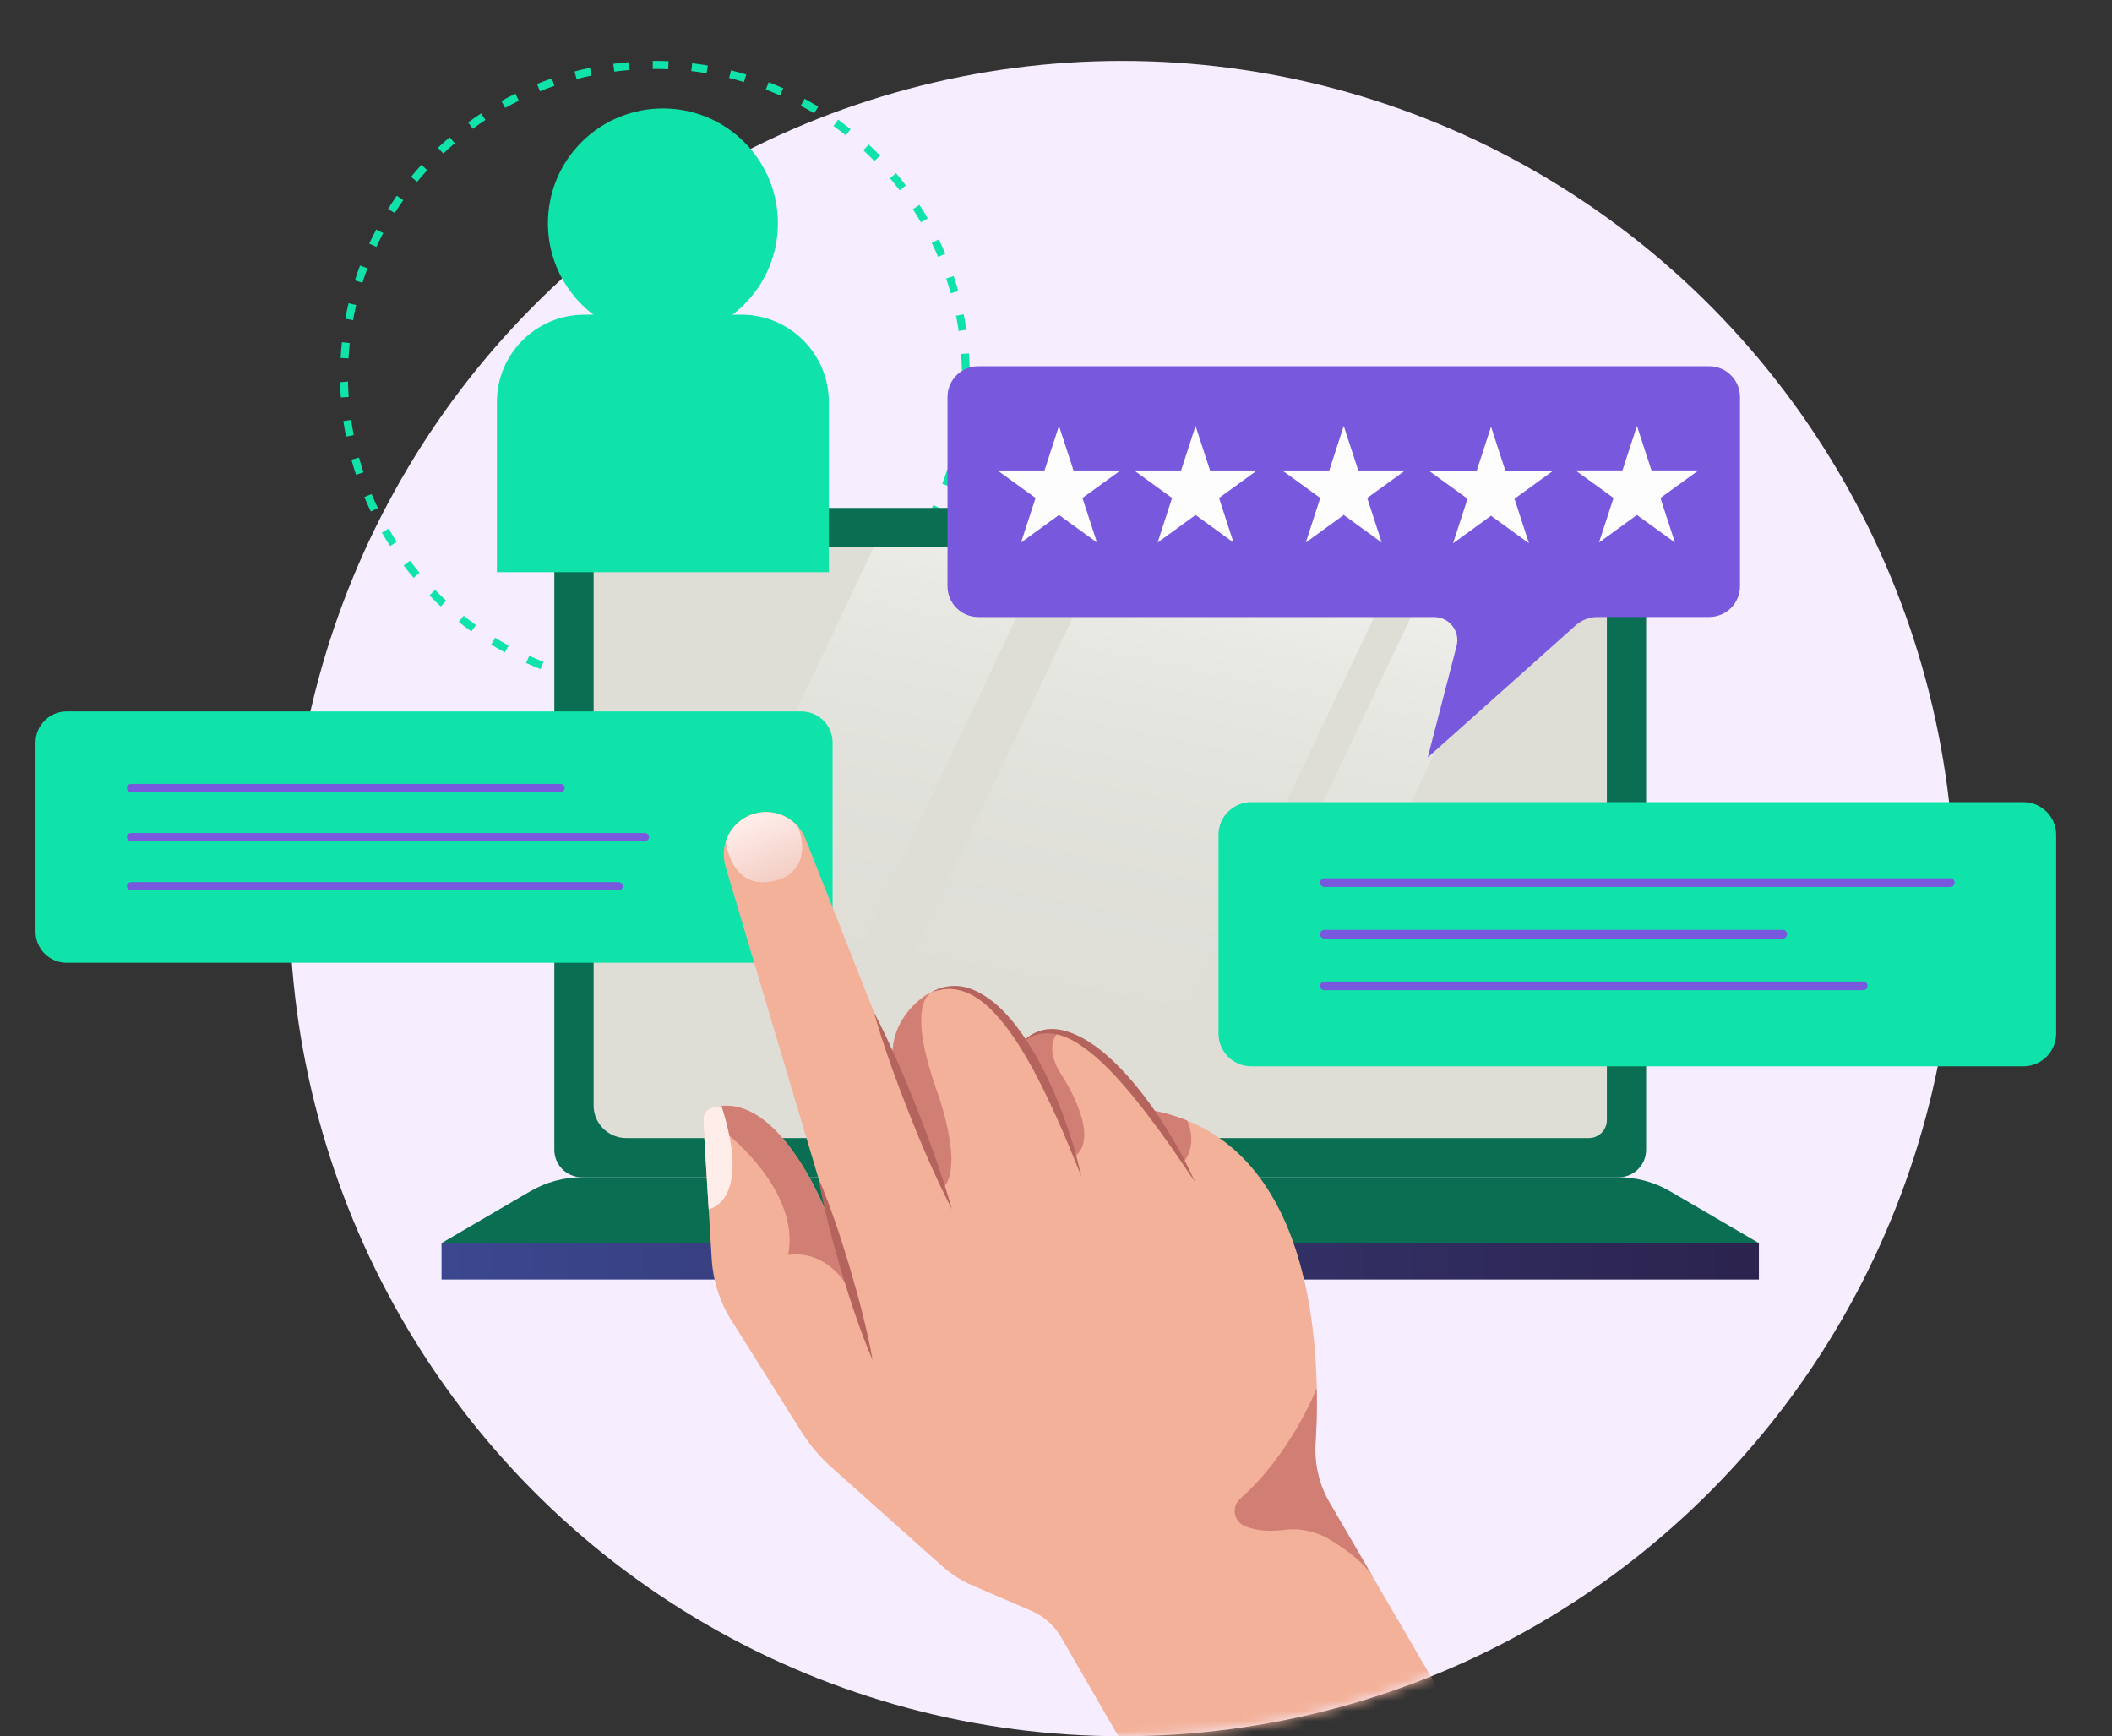 <svg width="208" height="171" viewBox="0 0 208 171" fill="none" xmlns="http://www.w3.org/2000/svg">
<rect x="0" y="0" width="208" height="171" fill="#333333" stroke="none"/>
<ellipse cx="110.5" cy="88.5" rx="82" ry="82.5" fill="#F6EDFF"/>
<mask id="mask0_1961_6061" style="mask-type:alpha" maskUnits="userSpaceOnUse" x="0" y="0" width="208" height="171">
<path d="M208 88C208 111.5 190.791 107.758 187.657 116.5C183.129 129.127 175.626 140.323 166 149.232C151.397 162.748 131.906 171 110.5 171C96.383 171 83.099 167.411 71.5 161.09C55.158 152.184 42.162 137.854 34.897 120.5C30.777 110.66 0 108.5 0 83.5C0 65.385 11.5 60 22.159 37.5C27.388 28.898 40.5 10.262 46.5 6C53 1.382 67.105 -0.241 76 1.382C89.907 3.92 100.852 9.5 120.5 9.5C140.978 9.5 148.5 20 166 32C197 50 208 82 208 88Z" fill="#F6EDFF"/>
</mask>
<g mask="url(#mask0_1961_6061)">
<path d="M64.65 67.999C64.129 67.999 63.608 67.994 63.092 67.968L63.128 67.195C63.633 67.215 64.139 67.225 64.644 67.225V67.999H64.65ZM66.986 67.901L66.924 67.127C67.43 67.086 67.935 67.035 68.436 66.968L68.534 67.736C68.023 67.803 67.507 67.855 66.986 67.901ZM60.771 67.782C60.255 67.721 59.739 67.648 59.228 67.561L59.357 66.797C59.853 66.88 60.353 66.957 60.858 67.014L60.766 67.782H60.771ZM70.839 67.349L70.679 66.591C71.174 66.488 71.67 66.374 72.16 66.246L72.356 66.993C71.855 67.122 71.35 67.241 70.839 67.349ZM56.943 67.076C56.438 66.947 55.938 66.813 55.442 66.658L55.669 65.915C56.154 66.065 56.639 66.199 57.134 66.323L56.949 67.076H56.943ZM74.594 66.318L74.342 65.585C74.821 65.42 75.296 65.24 75.765 65.054L76.054 65.776C75.574 65.967 75.084 66.153 74.589 66.323L74.594 66.318ZM53.24 65.895C52.755 65.709 52.281 65.508 51.806 65.297L52.126 64.59C52.585 64.796 53.049 64.992 53.524 65.178L53.245 65.9L53.24 65.895ZM78.195 64.817L77.849 64.121C78.303 63.899 78.752 63.662 79.195 63.414L79.572 64.09C79.118 64.343 78.659 64.585 78.189 64.817H78.195ZM49.717 64.255C49.263 64.007 48.809 63.749 48.371 63.476L48.773 62.816C49.206 63.079 49.645 63.332 50.088 63.574L49.717 64.255ZM81.573 62.878L81.145 62.233C81.568 61.955 81.986 61.666 82.393 61.362L82.852 61.986C82.435 62.295 82.007 62.589 81.573 62.878ZM46.421 62.192C45.998 61.888 45.585 61.578 45.178 61.253L45.663 60.645C46.06 60.959 46.462 61.264 46.875 61.563L46.421 62.192ZM84.678 60.531L84.173 59.944C84.56 59.613 84.931 59.273 85.302 58.928L85.834 59.49C85.457 59.846 85.07 60.196 84.678 60.531ZM43.409 59.727C43.027 59.376 42.656 59.01 42.294 58.639L42.852 58.097C43.208 58.458 43.569 58.814 43.94 59.16L43.414 59.727H43.409ZM87.469 57.819L86.896 57.298C87.237 56.921 87.567 56.54 87.887 56.148L88.485 56.638C88.155 57.04 87.82 57.432 87.469 57.819ZM40.727 56.911C40.391 56.514 40.071 56.106 39.757 55.694L40.376 55.225C40.68 55.627 41 56.024 41.325 56.411L40.732 56.911H40.727ZM89.898 54.781L89.264 54.338C89.553 53.925 89.836 53.502 90.105 53.074L90.76 53.487C90.481 53.925 90.198 54.358 89.898 54.781ZM38.416 53.781C38.132 53.342 37.864 52.899 37.606 52.45L38.276 52.063C38.529 52.502 38.792 52.935 39.066 53.363L38.416 53.786V53.781ZM91.925 51.465L91.239 51.104C91.477 50.655 91.698 50.207 91.915 49.748L92.617 50.078C92.395 50.547 92.168 51.011 91.925 51.47V51.465ZM36.517 50.377C36.296 49.907 36.079 49.433 35.878 48.953L36.595 48.654C36.791 49.124 36.997 49.588 37.219 50.042L36.517 50.377ZM93.525 47.917L92.797 47.644C92.978 47.169 93.143 46.695 93.297 46.21L94.035 46.447C93.875 46.942 93.705 47.432 93.525 47.917ZM35.063 46.762C34.898 46.272 34.748 45.771 34.609 45.271L35.357 45.065C35.491 45.555 35.641 46.04 35.795 46.519L35.058 46.762H35.063ZM94.664 44.199L93.911 44.018C94.03 43.528 94.133 43.033 94.226 42.533L94.989 42.672C94.897 43.182 94.788 43.693 94.669 44.193L94.664 44.199ZM34.078 43.002C33.98 42.497 33.892 41.981 33.815 41.465L34.583 41.357C34.655 41.862 34.743 42.357 34.836 42.852L34.072 43.002H34.078ZM95.325 40.367L94.551 40.284C94.603 39.784 94.649 39.279 94.675 38.773L95.448 38.819C95.418 39.34 95.376 39.856 95.32 40.372L95.325 40.367ZM33.567 39.144C33.531 38.649 33.51 38.154 33.5 37.649L34.274 37.572V37.633C34.284 38.123 34.305 38.608 34.341 39.093L33.567 39.144ZM95.5 36.478L94.726 36.494V36.375C94.711 35.864 94.69 35.359 94.654 34.859L95.428 34.807C95.464 35.323 95.49 35.839 95.5 36.359V36.478ZM34.32 35.297L33.546 35.256C33.577 34.735 33.619 34.219 33.67 33.704L34.444 33.786C34.392 34.286 34.351 34.792 34.32 35.297ZM94.412 32.595C94.339 32.089 94.252 31.594 94.154 31.099L94.912 30.95C95.01 31.455 95.103 31.971 95.175 32.486L94.406 32.6L94.412 32.595ZM34.769 31.532L34.005 31.393C34.098 30.883 34.207 30.372 34.325 29.867L35.078 30.047C34.965 30.537 34.857 31.032 34.769 31.532ZM93.628 28.882C93.493 28.392 93.344 27.907 93.184 27.432L93.922 27.185C94.087 27.675 94.236 28.17 94.376 28.675L93.628 28.882ZM35.687 27.85L34.949 27.618C35.104 27.123 35.274 26.633 35.46 26.148L36.187 26.422C36.012 26.896 35.847 27.37 35.692 27.855L35.687 27.85ZM92.385 25.297C92.189 24.828 91.977 24.369 91.76 23.91L92.462 23.575C92.689 24.044 92.9 24.519 93.102 24.998L92.385 25.297ZM37.064 24.317L36.363 23.992C36.579 23.523 36.812 23.059 37.054 22.6L37.74 22.961C37.503 23.405 37.281 23.858 37.069 24.317H37.064ZM90.698 21.899C90.445 21.46 90.177 21.027 89.903 20.604L90.553 20.181C90.837 20.615 91.105 21.058 91.368 21.512L90.698 21.899ZM38.875 20.986L38.22 20.573C38.493 20.135 38.782 19.702 39.076 19.274L39.71 19.717C39.422 20.13 39.143 20.553 38.875 20.981V20.986ZM88.599 18.737C88.294 18.335 87.974 17.938 87.649 17.551L88.243 17.051C88.578 17.448 88.903 17.855 89.218 18.268L88.599 18.737ZM41.087 17.907L40.484 17.417C40.814 17.015 41.149 16.623 41.5 16.236L42.078 16.757C41.737 17.133 41.407 17.515 41.087 17.907ZM86.118 15.865C85.762 15.504 85.4 15.148 85.029 14.807L85.555 14.235C85.937 14.586 86.308 14.947 86.674 15.318L86.123 15.86L86.118 15.865ZM43.661 15.122L43.125 14.56C43.502 14.204 43.883 13.854 44.28 13.513L44.786 14.101C44.404 14.431 44.028 14.771 43.661 15.122ZM83.296 13.327C82.899 13.013 82.496 12.709 82.084 12.415L82.533 11.785C82.956 12.09 83.368 12.399 83.776 12.724L83.291 13.333L83.296 13.327ZM46.565 12.683L46.106 12.059C46.524 11.749 46.947 11.45 47.38 11.167L47.809 11.811C47.386 12.09 46.973 12.384 46.565 12.683ZM80.18 11.161C79.747 10.898 79.309 10.646 78.865 10.408L79.237 9.728C79.691 9.975 80.144 10.233 80.583 10.501L80.18 11.167V11.161ZM49.753 10.625L49.377 9.949C49.83 9.697 50.289 9.454 50.754 9.222L51.099 9.918C50.645 10.145 50.197 10.383 49.753 10.63V10.625ZM76.823 9.403C76.364 9.196 75.894 9.001 75.425 8.82L75.703 8.098C76.188 8.284 76.668 8.485 77.137 8.696L76.823 9.403ZM53.178 8.985L52.889 8.268C53.369 8.072 53.859 7.892 54.349 7.722L54.602 8.454C54.122 8.619 53.647 8.799 53.178 8.99V8.985ZM73.274 8.083C72.789 7.938 72.304 7.804 71.809 7.68L71.995 6.927C72.5 7.051 73.001 7.19 73.496 7.34L73.269 8.083H73.274ZM56.783 7.789L56.587 7.041C57.088 6.907 57.593 6.788 58.104 6.68L58.264 7.438C57.769 7.541 57.273 7.66 56.789 7.789H56.783ZM69.581 7.216C69.085 7.134 68.58 7.061 68.08 7L68.172 6.231C68.688 6.293 69.204 6.365 69.715 6.453L69.586 7.216H69.581ZM60.502 7.056L60.399 6.288C60.91 6.221 61.426 6.164 61.947 6.123L62.009 6.896C61.503 6.938 60.998 6.994 60.497 7.056H60.502ZM65.805 6.819C65.305 6.798 64.794 6.788 64.288 6.793V5.999C64.804 5.999 65.325 5.999 65.841 6.025L65.81 6.798L65.805 6.819Z" fill="#0FE3A9"/>
<path d="M173.226 122.431H43.485V126.018H173.226V122.431Z" fill="url(#paint0_linear_1961_6061)"/>
<path d="M173.226 122.43H43.485L52.225 117.327C53.775 116.422 55.54 115.944 57.332 115.944H159.374C161.17 115.944 162.931 116.422 164.48 117.327L173.221 122.43H173.226Z" fill="#096E52"/>
<path d="M159.415 50.028H57.296C55.803 50.028 54.593 51.236 54.593 52.726V113.248C54.593 114.738 55.803 115.945 57.296 115.945H159.415C160.907 115.945 162.117 114.738 162.117 113.248V52.726C162.117 51.236 160.907 50.028 159.415 50.028Z" fill="#096E52"/>
<path d="M158.252 55.677V110.314C158.252 111.296 157.454 112.087 156.476 112.087H61.676C60.611 112.087 59.664 111.568 59.077 110.766C58.691 110.242 58.464 109.589 58.464 108.88V55.666C58.464 54.685 59.262 53.894 60.24 53.894H156.465C157.448 53.894 158.252 54.69 158.252 55.677Z" fill="#DEDED7"/>
<path d="M86.051 53.894L59.077 110.766C59.664 111.568 60.611 112.087 61.676 112.087H75.796L103.388 53.894H86.051ZM108.932 53.894L81.341 112.087H111.001L138.593 53.894H108.932ZM142.206 53.894L114.615 112.087H123.294L150.885 53.894H142.206Z" fill="url(#paint1_linear_1961_6061)"/>
<path d="M78.927 70.066H6.57C4.874 70.066 3.5 71.439 3.5 73.131V91.758C3.5 93.451 4.874 94.823 6.57 94.823H78.927C80.622 94.823 81.997 93.451 81.997 91.758V73.131C81.997 71.439 80.622 70.066 78.927 70.066Z" fill="#0FE3A9"/>
<path d="M55.202 78.015H12.905C12.677 78.015 12.498 77.831 12.498 77.609C12.498 77.387 12.683 77.203 12.905 77.203H55.202C55.43 77.203 55.609 77.387 55.609 77.609C55.609 77.831 55.424 78.015 55.202 78.015Z" fill="#7858DD"/>
<path d="M63.506 82.85H12.905C12.677 82.85 12.498 82.666 12.498 82.444C12.498 82.222 12.683 82.038 12.905 82.038H63.506C63.734 82.038 63.913 82.222 63.913 82.444C63.913 82.666 63.728 82.85 63.506 82.85Z" fill="#7858DD"/>
<path d="M60.924 87.692H12.905C12.677 87.692 12.498 87.508 12.498 87.286C12.498 87.064 12.683 86.88 12.905 86.88H60.924C61.152 86.88 61.331 87.064 61.331 87.286C61.331 87.508 61.147 87.692 60.924 87.692Z" fill="#7858DD"/>
<path d="M199.274 79H123.23C121.448 79 120.003 80.442 120.003 82.221V101.797C120.003 103.576 121.448 105.018 123.23 105.018H199.274C201.055 105.018 202.5 103.576 202.5 101.797V82.221C202.5 80.442 201.055 79 199.274 79Z" fill="#0FE3A9"/>
<path d="M192.073 87.354H130.435C130.195 87.354 130.007 87.16 130.007 86.927C130.007 86.694 130.201 86.5 130.435 86.5H192.073C192.313 86.5 192.501 86.694 192.501 86.927C192.501 87.16 192.307 87.354 192.073 87.354Z" fill="#7858DD"/>
<path d="M175.571 92.436H130.429C130.19 92.436 130.002 92.242 130.002 92.009C130.002 91.775 130.196 91.582 130.429 91.582H175.571C175.811 91.582 175.999 91.775 175.999 92.009C175.999 92.242 175.805 92.436 175.571 92.436Z" fill="#7858DD"/>
<path d="M183.5 97.523H130.435C130.196 97.523 130.008 97.33 130.008 97.097C130.008 96.863 130.201 96.67 130.435 96.67H183.5C183.74 96.67 183.928 96.863 183.928 97.097C183.928 97.33 183.734 97.523 183.5 97.523Z" fill="#7858DD"/>
<path d="M93.314 39.106V57.74C93.314 59.416 94.673 60.772 96.351 60.772H141.239C142.731 60.772 143.828 62.18 143.452 63.624L140.611 74.596L155.178 61.594C155.776 61.06 156.548 60.767 157.346 60.767H168.325C170.004 60.767 171.363 59.41 171.363 57.735V39.101C171.363 37.426 170.004 36.069 168.325 36.069H96.351C94.673 36.069 93.314 37.426 93.314 39.101V39.106Z" fill="#7858DD"/>
<path d="M104.294 41.947L105.725 46.336H110.347L106.605 49.044L108.036 53.433L104.294 50.719L100.557 53.433L101.988 49.044L98.245 46.336H102.868L104.294 41.947Z" fill="#FDFDFD"/>
<path d="M132.338 41.947L133.769 46.336H138.387L134.649 49.044L136.075 53.433L132.338 50.719L128.601 53.433L130.027 49.044L126.29 46.336H130.912L132.338 41.947Z" fill="#FDFDFD"/>
<path d="M117.745 41.947L119.171 46.336H123.793L120.056 49.044L121.482 53.433L117.745 50.719L114.008 53.433L115.433 49.044L111.696 46.336H116.319L117.745 41.947Z" fill="#FDFDFD"/>
<path d="M146.843 42.024L148.274 46.413H152.891L149.154 49.121L150.58 53.51L146.843 50.797L143.105 53.51L144.531 49.121L140.794 46.413H145.417L146.843 42.024Z" fill="#FDFDFD"/>
<path d="M161.215 41.947L162.646 46.331H167.269L163.526 49.044L164.957 53.433L161.215 50.719L157.478 53.433L158.909 49.044L155.167 46.331H159.789L161.215 41.947Z" fill="#FDFDFD"/>
<path d="M113.165 109.31L113.171 109.309C129.844 112.172 130.078 133.914 129.563 142.109C129.432 144.161 129.903 146.205 130.937 147.986L142.891 168.503C129.338 181.163 115.783 180.77 115.783 180.77L104.51 161.262C103.841 160.101 102.811 159.181 101.573 158.646L95.8 156.162C94.705 155.686 93.692 155.042 92.8 154.249L81.897 144.519C80.738 143.489 79.734 142.29 78.914 140.985L72.016 130.014C70.883 128.211 70.224 126.158 70.096 124.032L69.26 110.306C69.228 109.773 69.558 109.252 70.071 109.101C76.983 107.071 81.846 120.402 82.225 121.479L71.447 85.323C71.13 84.26 71.268 83.159 71.734 82.241C72.207 81.323 73.013 80.569 74.062 80.199C76.178 79.458 78.492 80.519 79.322 82.605L87.894 104.3C87.742 101.446 89.282 99.579 90.372 98.621C90.839 98.209 91.364 97.846 91.941 97.606C95.251 96.206 98.261 98.912 100.674 102.626C104.443 99.261 109.535 104.372 113.158 109.298L113.165 109.31Z" fill="#F3B199"/>
<path d="M74.064 80.217C75.734 79.633 77.534 80.171 78.618 81.454C80.055 85.549 76.959 86.546 76.959 86.546C72.194 88.218 71.532 83.293 71.486 82.882C71.485 82.864 71.484 82.852 71.484 82.852C71.557 82.647 71.637 82.442 71.736 82.259C72.209 81.341 73.015 80.587 74.064 80.217Z" fill="url(#paint2_linear_1961_6061)"/>
<path d="M69.796 119.095L69.26 110.312C69.228 109.779 69.559 109.258 70.071 109.107C70.401 109.013 70.734 108.95 71.057 108.923C71.413 110.013 71.664 110.998 71.832 111.863C73.172 118.574 69.789 119.09 69.789 119.09L69.796 119.095Z" fill="#FFEDE9"/>
<path d="M82.226 121.49C82.241 121.531 82.25 121.561 82.25 121.561L84.207 128.148C81.838 122.63 77.624 123.606 77.624 123.606C78.837 117.424 71.838 111.862 71.838 111.862C71.669 110.997 71.419 110.013 71.063 108.922C77.444 108.333 81.863 120.455 82.225 121.484L82.226 121.49Z" fill="#D17E74"/>
<path d="M87.901 104.318C87.749 101.464 89.289 99.597 90.38 98.639C90.773 98.293 91.217 97.974 91.693 97.747C91.052 98.162 89.638 99.947 92.197 107.237C92.197 107.237 95.025 114.728 92.908 116.981L87.902 104.324L87.901 104.318Z" fill="#D17E74"/>
<path d="M104.246 105.401C104.246 105.401 108.636 111.714 105.867 113.895L105.861 113.895C104.965 111.236 103.13 106.42 100.682 102.643C101.788 101.654 103.015 101.396 104.273 101.653C104.273 101.653 102.834 102.706 104.246 105.401Z" fill="#D17E74"/>
<path d="M116.925 110.365C117.997 112.895 116.576 114.452 116.576 114.452L116.57 114.452C115.771 113.098 114.572 111.222 113.165 109.31L113.171 109.309C114.529 109.54 115.77 109.894 116.925 110.365Z" fill="#D17E74"/>
<path d="M130.943 147.986L135.274 155.418C134.379 153.927 132.567 152.59 131.037 151.669C129.697 150.859 128.115 150.472 126.558 150.673C124.743 150.896 123.475 150.67 122.601 150.309C121.489 149.841 121.248 148.392 122.147 147.601C127.087 143.229 129.522 137.103 129.678 136.723C129.725 138.82 129.655 140.668 129.563 142.109C129.432 144.161 129.903 146.205 130.937 147.986L130.943 147.986Z" fill="#D17E74"/>
<path d="M117.705 116.424C116.547 114.756 115.448 113.064 114.253 111.447C113.057 109.83 111.85 108.221 110.52 106.729C109.208 105.236 107.787 103.813 106.138 102.763C105.317 102.247 104.403 101.841 103.439 101.783C102.477 101.676 101.5 102.034 100.682 102.643C101.355 101.883 102.369 101.384 103.445 101.343C104.522 101.313 105.554 101.686 106.48 102.163C108.341 103.146 109.832 104.618 111.201 106.137C112.547 107.681 113.752 109.333 114.824 111.063C115.36 111.928 115.879 112.8 116.369 113.693C116.835 114.593 117.285 115.507 117.705 116.43L117.705 116.424Z" fill="#B5635D"/>
<path d="M106.507 115.871C105.679 113.886 104.904 111.891 104.014 109.954C103.124 108.017 102.21 106.093 101.142 104.261C100.091 102.434 98.901 100.66 97.395 99.225C96.637 98.523 95.778 97.908 94.794 97.61C94.304 97.452 93.792 97.38 93.269 97.399C92.747 97.443 92.225 97.54 91.716 97.733C92.634 97.163 93.8 96.97 94.903 97.186C96.008 97.419 96.987 98.024 97.852 98.705C99.573 100.116 100.823 101.951 101.925 103.817C102.998 105.703 103.903 107.669 104.65 109.697C105.023 110.707 105.373 111.726 105.694 112.753C105.984 113.789 106.264 114.831 106.507 115.877L106.507 115.871Z" fill="#B5635D"/>
<path d="M80.602 116.02C81.831 118.91 82.801 121.877 83.7 124.861C84.575 127.853 85.392 130.868 85.938 133.96C84.703 131.07 83.734 128.11 82.834 125.119C81.959 122.127 81.148 119.111 80.602 116.02Z" fill="#B5635D"/>
<path d="M93.754 119.108C92.139 116.003 90.781 112.785 89.487 109.551C88.217 106.302 87.011 103.036 86.062 99.671C87.677 102.782 89.036 106 90.329 109.234C91.599 112.477 92.799 115.743 93.754 119.114L93.754 119.108Z" fill="#B5635D"/>
<path d="M57.558 30.989H73.012C77.768 30.989 81.629 34.843 81.629 39.592V56.355H48.936V39.597C48.936 34.849 52.797 30.994 57.553 30.994L57.558 30.989Z" fill="#0FE3A9"/>
<path d="M73.295 29.982C77.717 25.567 77.717 18.408 73.295 13.993C68.872 9.578 61.702 9.578 57.279 13.993C52.856 18.408 52.856 25.567 57.279 29.982C61.702 34.397 68.872 34.397 73.295 29.982Z" fill="#0FE3A9"/>
</g>
<defs>
<linearGradient id="paint0_linear_1961_6061" x1="43.485" y1="124.224" x2="173.226" y2="124.224" gradientUnits="userSpaceOnUse">
<stop stop-color="#3B478F"/>
<stop offset="1" stop-color="#2C234E"/>
</linearGradient>
<linearGradient id="paint1_linear_1961_6061" x1="115.366" y1="32.613" x2="99.548" y2="108.588" gradientUnits="userSpaceOnUse">
<stop stop-color="white"/>
<stop offset="0.05" stop-color="white" stop-opacity="0.88"/>
<stop offset="0.15" stop-color="white" stop-opacity="0.68"/>
<stop offset="0.26" stop-color="white" stop-opacity="0.5"/>
<stop offset="0.37" stop-color="white" stop-opacity="0.34"/>
<stop offset="0.48" stop-color="white" stop-opacity="0.22"/>
<stop offset="0.6" stop-color="white" stop-opacity="0.12"/>
<stop offset="0.72" stop-color="white" stop-opacity="0.05"/>
<stop offset="0.85" stop-color="white" stop-opacity="0.01"/>
<stop offset="1" stop-color="white" stop-opacity="0"/>
</linearGradient>
<linearGradient id="paint2_linear_1961_6061" x1="74.259" y1="80.567" x2="76.961" y2="87.125" gradientUnits="userSpaceOnUse">
<stop stop-color="#FFEDE9"/>
<stop offset="1" stop-color="#F2CBC2"/>
</linearGradient>
</defs>
</svg>
